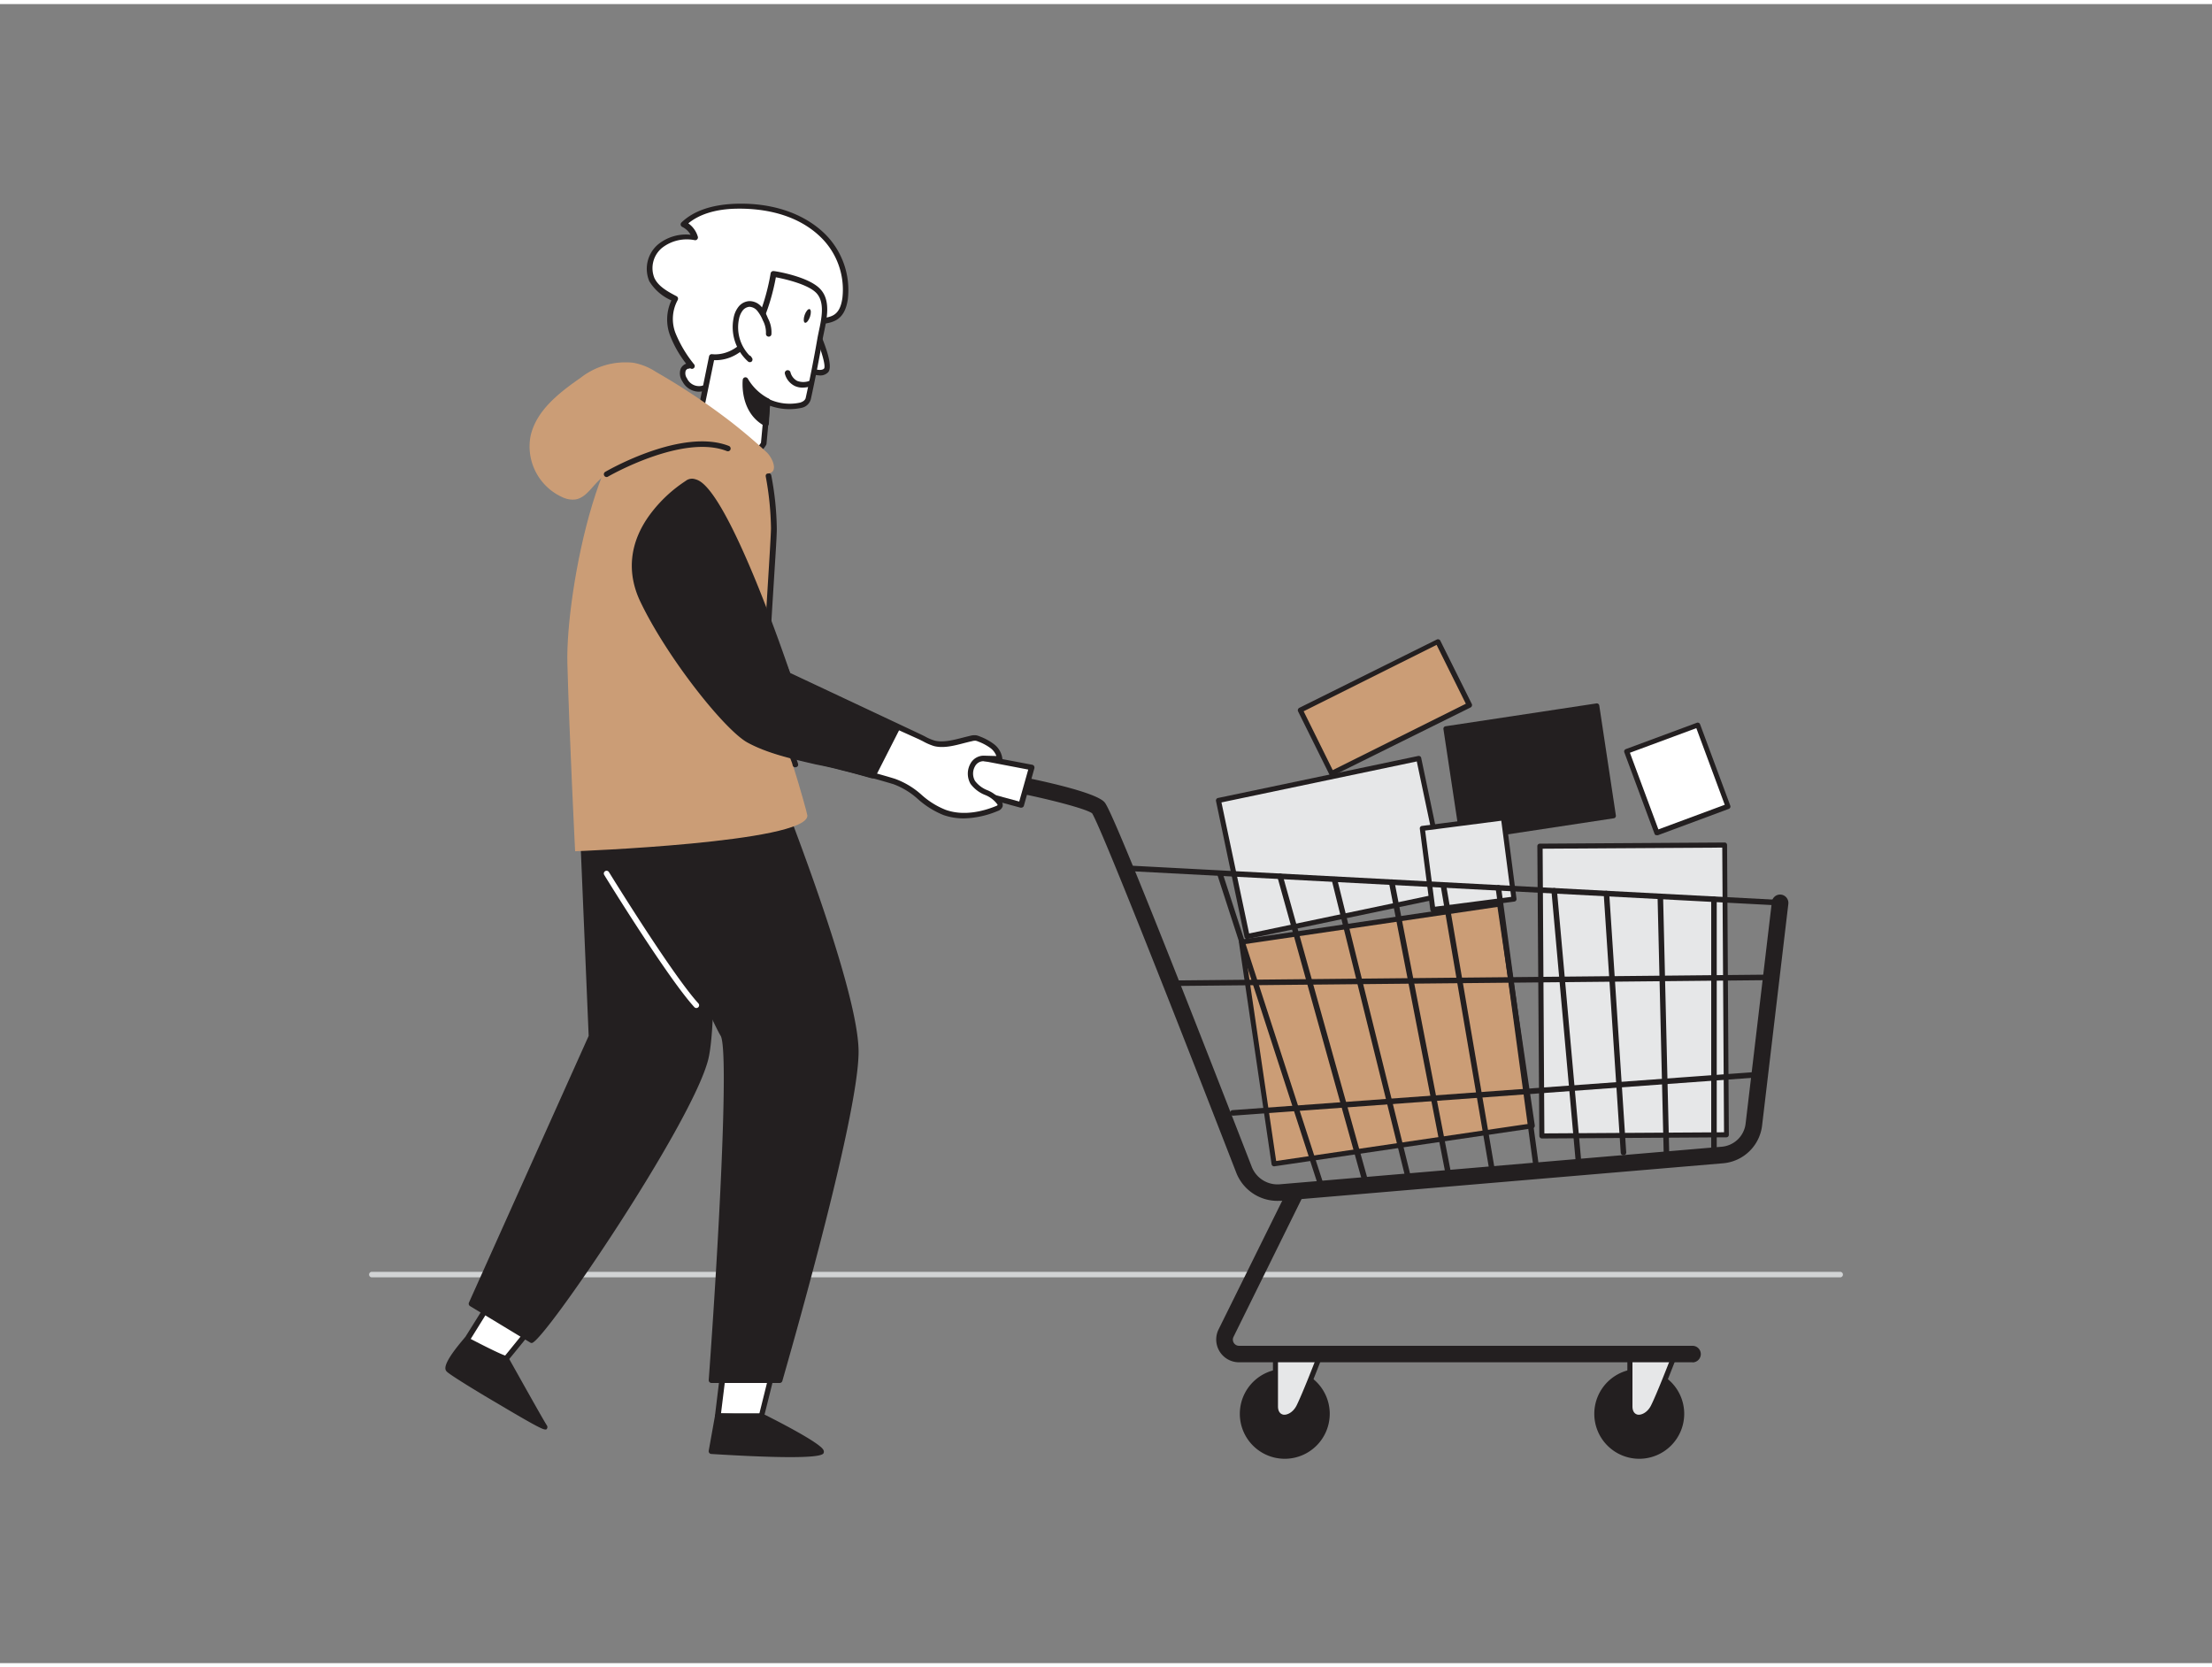 <svg xmlns="http://www.w3.org/2000/svg" viewBox="0 0 400 300" width="406" height="306" class="illustration styles_illustrationTablet__1DWOa"><rect x="0" y="0" width="400" height="300" fill="#808080" stroke="none"/><g id="_331_shopping_cart_flatline" data-name="#331_shopping_cart_flatline"><path d="M332.76,230.24H67.24a.5.5,0,0,1,0-1H332.76a.5.5,0,0,1,0,1Z" fill="#d1d3d4"></path><path d="M130.81,247.05l-1,8.27s7.76.38,7.89,0,2.67-10.72,2.67-10.72Z" fill="#fff"></path><path d="M135.38,256c-1.22,0-3-.05-5.61-.18a.5.5,0,0,1-.36-.18.51.51,0,0,1-.12-.38l1-8.27a.53.53,0,0,1,.38-.43l9.54-2.44a.48.48,0,0,1,.47.13.49.49,0,0,1,.14.47c-.26,1.06-2.56,10.37-2.68,10.76S138,256,135.38,256Zm-5-1.15c3,.13,6.07.19,6.92.08.29-1.12,1.49-6,2.4-9.64l-8.41,2.16Z" fill="#231f20"></path><path d="M88.83,234.47l-4.42,7.06s6.87,3.63,7.15,3.34,7-8.58,7-8.58Z" fill="#fff"></path><path d="M91.56,245.38c-.56,0-2.09-.61-7.38-3.41a.46.46,0,0,1-.25-.31.45.45,0,0,1,.06-.39l4.42-7.07a.51.51,0,0,1,.52-.22l9.68,1.82a.5.5,0,0,1,.3.81c-.69.85-6.71,8.31-7,8.6A.4.4,0,0,1,91.56,245.38Zm-6.44-4c2.62,1.37,5.42,2.75,6.23,3,.74-.9,3.87-4.77,6.25-7.72L89.08,235Z" fill="#231f20"></path><path d="M109.69,142.19c1.91,1.15,18.8,40.46,21,44.1s-2.07,62.55-2.07,62.55H141s13.74-47.28,13.74-59.4-16-51.74-16-51.74l-29,1" fill="#231f20"></path><path d="M141,249.34H128.66a.5.5,0,0,1-.5-.54c1.73-23.62,3.73-59.69,2.15-62.25-.91-1.47-4.08-8.48-7.76-16.6-5.06-11.16-12-26.45-13.13-27.34a.5.5,0,0,1-.16-.68.51.51,0,0,1,.69-.16c1.09.66,5,9.1,13.51,27.77,3.66,8.09,6.82,15.07,7.69,16.48,2.21,3.58-1.37,54.21-2,62.32h11.42c1.27-4.4,13.62-47.54,13.62-58.9S139.89,142,138.37,138.21l-28.66,1a.5.5,0,1,1,0-1l29-1a.49.49,0,0,1,.48.31c.66,1.62,16.07,39.84,16.07,51.92S142,247.05,141.47,249A.51.51,0,0,1,141,249.34Z" fill="#231f20"></path><path d="M105.21,145.34,107,186.68,85.26,235l10.82,6.57c.55,1.42,28.39-38.63,31.5-50.82,2.15-8.39.26-48.57.26-48.57Z" fill="#231f20"></path><path d="M96.15,242.11a.54.54,0,0,1-.32-.11h0L85,235.44a.5.5,0,0,1-.2-.63l21.65-48.23-1.74-41.22a.51.51,0,0,1,.43-.51l22.63-3.15a.5.5,0,0,1,.57.47c.08,1.64,1.86,40.35-.28,48.72-3,11.69-29.76,51.1-31.89,51.22Zm-10.26-7.29L96.14,241c3-2.57,28-38.79,31-50.39,2-7.7.48-43,.27-47.88l-21.64,3,1.72,40.88a.45.45,0,0,1,0,.23Z" fill="#231f20"></path><path d="M129.79,255.32l-1.14,6.36s20.48,1.27,19.85,0-10.82-6.36-10.82-6.36Z" fill="#231f20"></path><path d="M142.9,262.75c-4,0-9.42-.27-14.28-.57a.5.5,0,0,1-.46-.59l1.14-6.36a.5.5,0,0,1,.49-.41h7.89a.43.43,0,0,1,.22.06c2.43,1.21,10.38,5.26,11,6.58a.62.62,0,0,1,0,.62C148.58,262.57,146.22,262.75,142.9,262.75Zm-13.66-1.53c7.85.47,16.38.73,18.49.35a82.35,82.35,0,0,0-10.17-5.75h-7.35Z" fill="#231f20"></path><path d="M84.41,241.53l-.6.71c-1.08,1.3-3.2,4-2.63,4.69.77.89,17.75,10.95,17.34,10.31s-7-12.37-7-12.37" fill="#231f20"></path><path d="M98.59,257.75c-.47,0-1.91-.71-8.82-4.82-2-1.16-8.4-5-9-5.67-.28-.32-.92-1.07,2.62-5.34.36-.44.61-.72.61-.72a.49.49,0,0,1,.7,0,.48.48,0,0,1,0,.7s-.24.27-.59.69c-2.2,2.66-2.66,3.85-2.6,4.1.61.64,11.78,7.35,15.72,9.49-1.8-3.16-6-10.64-6.19-11a.49.49,0,0,1,.2-.67.48.48,0,0,1,.67.19c2.27,4.05,6.63,11.85,7,12.34a.54.54,0,0,1-.12.7A.37.37,0,0,1,98.59,257.75Z" fill="#231f20"></path><rect x="278.66" y="152.17" width="33.4" height="52.4" transform="translate(-1.09 1.82) rotate(-0.35)" fill="#e6e7e8"></rect><path d="M278.82,205.13a.48.48,0,0,1-.46-.46L278,152.28a.45.45,0,0,1,.46-.46l33.39-.21a.41.41,0,0,1,.33.13.49.49,0,0,1,.13.33l.32,52.39a.45.45,0,0,1-.45.46l-33.4.21Zm.14-52.4.31,51.48,32.49-.2-.32-51.48Z" fill="#231f20"></path><rect x="227.19" y="165.96" width="47.2" height="40.53" transform="translate(-24.45 38.51) rotate(-8.37)" fill="#CB9D76"></rect><path d="M230.39,210.16a.45.45,0,0,1-.45-.39l-5.9-40.1a.43.43,0,0,1,.08-.33.42.42,0,0,1,.3-.18l46.69-6.88a.46.46,0,0,1,.52.39l5.91,40.1a.52.52,0,0,1-.09.34.49.49,0,0,1-.3.18l-46.69,6.87ZM225,170l5.77,39.2,45.78-6.74-5.76-39.2Z" fill="#231f20"></path><rect x="222.52" y="139.94" width="37.01" height="25.13" transform="translate(-26.17 52.73) rotate(-11.85)" fill="#e6e7e8"></rect><path d="M225.5,169.06a.47.47,0,0,1-.45-.37l-5.16-24.59a.45.45,0,0,1,.07-.34.44.44,0,0,1,.28-.2l36.22-7.6a.49.49,0,0,1,.35.07.42.42,0,0,1,.19.29l5.16,24.59a.45.45,0,0,1-.35.54l-36.22,7.6Zm-4.62-24.7,5,23.7,35.32-7.41-5-23.7Z" fill="#231f20"></path><rect x="262.82" y="128.86" width="27.6" height="20.1" transform="translate(-17.68 42.99) rotate(-8.61)" fill="#231f20"></rect><path d="M264.48,151.37a.42.42,0,0,1-.27-.09.46.46,0,0,1-.19-.3l-3-19.87a.45.45,0,0,1,.38-.52l27.28-4.13a.45.45,0,0,1,.52.38l3,19.87a.45.45,0,0,1-.08.34.42.42,0,0,1-.3.18l-27.29,4.14ZM262,131.43l2.87,19,26.38-4-2.87-19Z" fill="#231f20"></path><rect x="236.52" y="120.82" width="27.8" height="12.8" transform="translate(-30.45 124.74) rotate(-26.43)" fill="#CB9D76"></rect><path d="M240.82,139.59a.46.46,0,0,1-.41-.25l-5.69-11.47a.45.45,0,0,1,0-.34.51.51,0,0,1,.23-.27l24.9-12.37a.47.47,0,0,1,.35,0,.45.45,0,0,1,.26.23l5.7,11.46a.47.47,0,0,1,0,.35.45.45,0,0,1-.23.26L241,139.54A.54.54,0,0,1,240.82,139.59Zm-5.08-11.71L241,138.52l24.07-12-5.29-10.65Z" fill="#231f20"></path><rect x="296.46" y="132.24" width="13.7" height="15.7" transform="translate(-29.79 114.26) rotate(-20.36)" fill="#fff"></rect><path d="M299.62,150.28a.41.41,0,0,1-.19,0,.45.45,0,0,1-.24-.25l-5.46-14.72a.46.46,0,0,1,.27-.59l12.84-4.76a.46.46,0,0,1,.59.27l5.46,14.71a.45.45,0,0,1-.27.59l-12.84,4.77Zm-4.88-14.9,5.15,13.86,12-4.45-5.14-13.86Z" fill="#231f20"></path><rect x="258.09" y="148.05" width="14.8" height="14.8" transform="translate(-17.77 35.39) rotate(-7.38)" fill="#e6e7e8"></rect><path d="M259.1,164.19a.46.46,0,0,1-.45-.4l-1.9-14.67a.46.46,0,0,1,.09-.34.4.4,0,0,1,.3-.17l14.68-1.91a.46.46,0,0,1,.51.4l1.9,14.68a.45.45,0,0,1-.39.51l-14.68,1.9Zm-1.39-14.74,1.79,13.77,13.77-1.78-1.79-13.77Z" fill="#231f20"></path><circle cx="232.33" cy="254.92" r="7.63" fill="#231f20"></circle><path d="M232.33,263.05a8.13,8.13,0,1,1,8.13-8.13A8.14,8.14,0,0,1,232.33,263.05Zm0-15.26a7.13,7.13,0,1,0,7.13,7.13A7.14,7.14,0,0,0,232.33,247.79Z" fill="#231f20"></path><path d="M230.64,243.71v9.85c0,2.55,2.92,2.7,4.25,0s4.17-10.19,4.17-10.19Z" fill="#e6e7e8"></path><path d="M232.29,256a1.86,1.86,0,0,1-.48,0,2.23,2.23,0,0,1-1.62-2.37v-9.85a.46.46,0,0,1,.43-.46l8.43-.33a.46.46,0,0,1,.39.18.44.44,0,0,1,.05.43c-.11.31-2.87,7.55-4.19,10.24A3.54,3.54,0,0,1,232.29,256Zm-1.19-11.83v9.41c0,.81.33,1.34.92,1.48s1.77-.29,2.46-1.68c1.07-2.18,3.19-7.63,3.91-9.5Z" fill="#231f20"></path><circle cx="296.42" cy="254.92" r="7.63" fill="#231f20"></circle><path d="M296.42,263.05a8.13,8.13,0,1,1,8.14-8.13A8.14,8.14,0,0,1,296.42,263.05Zm0-15.26a7.13,7.13,0,1,0,7.14,7.13A7.14,7.14,0,0,0,296.42,247.79Z" fill="#231f20"></path><path d="M294.74,243.71v9.85c0,2.55,2.92,2.7,4.24,0s4.18-10.19,4.18-10.19Z" fill="#e6e7e8"></path><path d="M296.38,256a1.83,1.83,0,0,1-.47,0,2.23,2.23,0,0,1-1.63-2.37v-9.85a.47.47,0,0,1,.44-.46l8.42-.33a.45.45,0,0,1,.39.18.47.47,0,0,1,.06.43c-.12.31-2.88,7.55-4.2,10.24A3.52,3.52,0,0,1,296.38,256Zm-1.18-11.83v9.41c0,.81.33,1.34.91,1.48s1.78-.29,2.46-1.68c1.08-2.18,3.19-7.63,3.92-9.5Z" fill="#231f20"></path><path d="M321.9,163h0l-118.12-6.24a.51.51,0,0,1-.48-.53.5.5,0,0,1,.53-.47L321.92,162a.51.51,0,0,1,.48.53A.5.5,0,0,1,321.9,163Z" fill="#231f20"></path><path d="M211.86,177.56a.49.49,0,0,1-.5-.49.51.51,0,0,1,.49-.51l109.09-1.07h0a.5.5,0,0,1,0,1l-109.09,1.07Z" fill="#231f20"></path><path d="M222.93,201a.5.5,0,0,1,0-1l96.05-7a.5.5,0,1,1,.07,1l-96,7Z" fill="#231f20"></path><path d="M231,216.41a8,8,0,0,1-7.44-5.08c-14.72-37.91-24.66-62.72-26.07-65-1.18-.87-8.21-2.66-14.17-3.83a1.5,1.5,0,1,1,.58-2.94c4.14.81,14,2.9,15.77,4.7.43.43,1.74,1.73,26.69,66a5,5,0,0,0,5,3.16l80-6.8a4.75,4.75,0,0,0,4.3-4.16l4.75-40.11a1.5,1.5,0,0,1,1.66-1.32,1.52,1.52,0,0,1,1.32,1.67l-4.75,40.11a7.77,7.77,0,0,1-7,6.8l-80,6.79Zm-33.45-70.06h0Z" fill="#231f20"></path><path d="M186.57,138l-1.91,6.78-15.61-4.23a2.89,2.89,0,0,1-2-3.59h0a2.88,2.88,0,0,1,3.32-2Z" fill="#fff"></path><path d="M184.66,145.31l-.13,0-15.61-4.23a3.38,3.38,0,0,1-2.07-1.61,3.33,3.33,0,0,1-.3-2.6,3.37,3.37,0,0,1,3.89-2.39l16.22,3.07a.49.49,0,0,1,.33.23.56.56,0,0,1,.06.4L185.14,145A.49.49,0,0,1,184.66,145.31Zm-14.86-9.92a2.4,2.4,0,0,0-.62,4.71l15.13,4.1,1.63-5.78-15.69-3A2.3,2.3,0,0,0,169.8,135.39Z" fill="#231f20"></path><path d="M238.81,213.91a.49.49,0,0,1-.47-.35l-18.23-56.19a.5.5,0,0,1,.32-.63.49.49,0,0,1,.63.32l18.23,56.19a.5.5,0,0,1-.32.63A.45.45,0,0,1,238.81,213.91Z" fill="#231f20"></path><path d="M246.88,213.47a.5.5,0,0,1-.48-.37L231,157.86a.5.5,0,0,1,.35-.62.51.51,0,0,1,.62.35l15.44,55.24a.5.5,0,0,1-.35.62Z" fill="#231f20"></path><path d="M254.68,212.79a.5.5,0,0,1-.49-.38l-13.37-54a.48.48,0,0,1,.36-.6.5.5,0,0,1,.61.36l13.37,54a.49.49,0,0,1-.36.6Z" fill="#231f20"></path><path d="M261.91,212.06a.49.49,0,0,1-.49-.41l-10.25-52.76a.5.5,0,1,1,1-.19l10.24,52.76a.51.51,0,0,1-.4.59Z" fill="#231f20"></path><path d="M269.79,211.19a.5.5,0,0,1-.49-.42l-8.77-51.25a.5.5,0,0,1,.41-.58.49.49,0,0,1,.58.41l8.76,51.25a.51.51,0,0,1-.41.58Z" fill="#231f20"></path><path d="M277.73,210.24a.5.5,0,0,1-.5-.43l-6.77-49.93a.5.5,0,0,1,.42-.57.51.51,0,0,1,.57.43l6.77,49.93a.5.5,0,0,1-.43.57Z" fill="#231f20"></path><path d="M285.39,209.27a.52.52,0,0,1-.5-.46l-4.34-48.42a.5.5,0,0,1,1-.09l4.34,48.42a.51.51,0,0,1-.45.55Z" fill="#231f20"></path><path d="M293.58,208.17a.51.51,0,0,1-.5-.47L290,160.88a.5.5,0,0,1,.47-.54.52.52,0,0,1,.53.47l3.07,46.82a.49.49,0,0,1-.46.53Z" fill="#231f20"></path><path d="M301.37,209.27a.5.5,0,0,1-.5-.49l-1.13-47.41a.5.5,0,0,1,.49-.51.51.51,0,0,1,.51.49l1.13,47.41a.52.52,0,0,1-.49.51Z" fill="#231f20"></path><path d="M309.94,207.89a.5.5,0,0,1-.5-.5V161.87a.5.5,0,0,1,.5-.5.5.5,0,0,1,.5.5v45.52A.5.5,0,0,1,309.94,207.89Z" fill="#231f20"></path><path d="M306.06,245.6h-82a4.12,4.12,0,0,1-3.7-5.95l12.33-24.93a1.5,1.5,0,1,1,2.69,1.33L223.06,241a1.12,1.12,0,0,0,1,1.62h82a1.5,1.5,0,0,1,0,3Z" fill="#231f20"></path><path d="M127.59,69.36a2.89,2.89,0,0,1-3.76-1.4,2,2,0,0,1-.28-1.81,1.09,1.09,0,0,1,1.55-.57,22.29,22.29,0,0,1-3.43-5.75,7.63,7.63,0,0,1,.41-6.49c-1.63-.86-3.37-1.83-4.18-3.49a5.28,5.28,0,0,1,1.48-6.07,7.76,7.76,0,0,1,6.33-1.51,4,4,0,0,0-2.09-2.47c2.45-2.34,6-3.1,9.39-3.23,5.62-.21,11.52,1.23,15.6,5.09a13.75,13.75,0,0,1,4.22,11.6c-.83,5.66-4.87,3.08-8.69,5.2-1.89,1-3.18,2.94-4.8,4.33-2.73,2.34-6.24,3-9,5A11.64,11.64,0,0,1,127.59,69.36Z" fill="#fff"></path><path d="M126.34,70.09a3.41,3.41,0,0,1-2.94-1.87,2.55,2.55,0,0,1-.32-2.26,1.74,1.74,0,0,1,1-.93,20,20,0,0,1-2.87-5,8.17,8.17,0,0,1,.2-6.45,8.73,8.73,0,0,1-4-3.47,5.79,5.79,0,0,1,1.61-6.67,8,8,0,0,1,5.86-1.73,3.51,3.51,0,0,0-1.51-1.42.51.51,0,0,1-.28-.37.49.49,0,0,1,.15-.44c2.17-2.08,5.44-3.21,9.71-3.37,6.49-.23,12.16,1.62,16,5.23a14.28,14.28,0,0,1,4.37,12c-.59,4-2.79,4.29-5.13,4.57a9.91,9.91,0,0,0-3.81,1,13.11,13.11,0,0,0-3,2.58,23,23,0,0,1-1.73,1.69,20.3,20.3,0,0,1-5.12,2.94,22.93,22.93,0,0,0-3.87,2.06,12,12,0,0,1-2.92,1.66h0A4.36,4.36,0,0,1,126.34,70.09Zm1.25-.73h0Zm-3-3.43a.32.32,0,0,0-.14,0,.7.7,0,0,0-.46.39,1.58,1.58,0,0,0,.24,1.36,2.4,2.4,0,0,0,3.17,1.19h0a11.16,11.16,0,0,0,2.66-1.53,23.56,23.56,0,0,1,4-2.16A19.8,19.8,0,0,0,139,62.41a22.89,22.89,0,0,0,1.66-1.62A14,14,0,0,1,143.9,58a10.68,10.68,0,0,1,4.17-1.12c2.28-.27,3.78-.45,4.26-3.72A13.24,13.24,0,0,0,148.26,42c-4.86-4.61-11.63-5.08-15.23-5s-6.58,1-8.56,2.65a4.51,4.51,0,0,1,1.72,2.41.48.48,0,0,1-.11.47.48.48,0,0,1-.45.16,7.26,7.26,0,0,0-5.92,1.4,4.75,4.75,0,0,0-1.36,5.47c.71,1.46,2.22,2.34,4,3.27a.52.52,0,0,1,.25.31.56.56,0,0,1-.06.4,7.1,7.1,0,0,0-.37,6,22.29,22.29,0,0,0,3.36,5.62.5.5,0,0,1-.7.7A.32.32,0,0,0,124.61,65.93Z" fill="#231f20"></path><path d="M147.62,59.23s2.69,6,1.77,7-3.27-.15-3.27-.15" fill="#fff"></path><path d="M148.25,67.15a6,6,0,0,1-2.35-.61.5.5,0,1,1,.44-.9c.65.33,2.17.81,2.68.26.35-.45-.51-3.47-1.85-6.47a.5.5,0,1,1,.91-.41c.85,1.9,2.71,6.44,1.67,7.56A1.94,1.94,0,0,1,148.25,67.15Z" fill="#231f20"></path><path d="M148,51.94c2,2.24.66,6.06.22,8.62q-.93,5.4-2.11,10.74c-.5,2.26-6.42,1.34-7.35.48l-.7,7.64s-2.07,3.94-6.48,1-5-6.23-5-6.23l2.11-10.35s3.9.68,7-3.59,4.17-11.44,4.17-11.44S146.12,49.75,148,51.94Z" fill="#fff"></path><path d="M134.73,82a6.15,6.15,0,0,1-3.39-1.21c-4.52-3.08-5.2-6.41-5.23-6.55a.41.41,0,0,1,0-.19l2.11-10.35a.49.49,0,0,1,.57-.39c.15,0,3.65.55,6.49-3.4,3-4.12,4.06-11.14,4.07-11.21a.5.5,0,0,1,.2-.33.49.49,0,0,1,.37-.09c.27,0,6.46,1,8.49,3.34h0c1.8,2,1.14,5.16.61,7.66-.1.49-.2.95-.28,1.38-.62,3.58-1.33,7.2-2.11,10.76A2.16,2.16,0,0,1,145,73a10.34,10.34,0,0,1-5.76-.37l-.63,6.88a.6.6,0,0,1-.06.19,4.76,4.76,0,0,1-2.82,2.22A4.07,4.07,0,0,1,134.73,82Zm-7.61-7.86c.13.51,1,3.26,4.78,5.82a4.49,4.49,0,0,0,3.57,1,3.69,3.69,0,0,0,2.14-1.64l.69-7.52a.51.51,0,0,1,.84-.33,8.82,8.82,0,0,0,5.55.59c.57-.18.89-.45,1-.81.78-3.54,1.49-7.14,2.11-10.72.07-.43.18-.91.28-1.41.49-2.28,1.09-5.12-.38-6.79s-5.92-2.65-7.4-2.93c-.31,1.74-1.5,7.44-4.17,11.15s-5.78,3.88-7,3.84Z" fill="#231f20"></path><path d="M146.5,68.6s-3.07,1.26-4.08-1.87" fill="#fff"></path><path d="M145.13,69.35a3.24,3.24,0,0,1-1.42-.3,3.4,3.4,0,0,1-1.77-2.17.5.5,0,0,1,1-.31,2.43,2.43,0,0,0,1.22,1.57,3.16,3.16,0,0,0,2.2,0,.5.5,0,1,1,.37.93A4.74,4.74,0,0,1,145.13,69.35Z" fill="#231f20"></path><path d="M139,59.61a4.88,4.88,0,0,0-.6-2.64,7.13,7.13,0,0,0-1-1.85,2.41,2.41,0,0,0-1.84-.91,2.22,2.22,0,0,0-1.6.89,4.19,4.19,0,0,0-.75,1.71,7.86,7.86,0,0,0,2.44,7.44l-.17-.25" fill="#fff"></path><path d="M135.59,64.75a.46.46,0,0,1-.33-.13,8.36,8.36,0,0,1-2.59-7.92,4.53,4.53,0,0,1,.84-1.92,2.68,2.68,0,0,1,2-1.07,2.85,2.85,0,0,1,2.24,1.09,7.78,7.78,0,0,1,1.11,2,5.37,5.37,0,0,1,.64,2.91.49.49,0,0,1-.57.42.5.5,0,0,1-.42-.56,4.66,4.66,0,0,0-.56-2.37,6.69,6.69,0,0,0-1-1.72,1.93,1.93,0,0,0-1.44-.74,1.73,1.73,0,0,0-1.23.7,3.72,3.72,0,0,0-.65,1.51,7.34,7.34,0,0,0,1.9,6.59.47.47,0,0,1,.3.22L136,64a.52.52,0,0,1-.09.65A.48.48,0,0,1,135.59,64.75Z" fill="#231f20"></path><path d="M138.8,71.78a9.76,9.76,0,0,1-4-3.79s-.7,5.51,3.74,7.88Z" fill="#231f20"></path><path d="M138.55,76.37a.53.53,0,0,1-.24-.06c-4.68-2.5-4-8.33-4-8.38a.51.51,0,0,1,.42-.44.52.52,0,0,1,.53.29A9.3,9.3,0,0,0,139,71.33a.51.51,0,0,1,.28.48l-.25,4.09a.49.49,0,0,1-.26.4A.42.42,0,0,1,138.55,76.37Zm-3.25-6.72A7.05,7.05,0,0,0,138.1,75l.18-2.94A11.54,11.54,0,0,1,135.3,69.65Z" fill="#231f20"></path><ellipse cx="145.99" cy="56.4" rx="1.3" ry="0.51" transform="translate(45.17 176.1) rotate(-71.02)" fill="#231f20"></ellipse><path d="M120.41,73.68S136,76.3,139,85.3s-2,38,0,40.69,7,20.21,7,20.76c0,4.87-42,6.44-42,6.44s-1.06-21.15-1.4-34S109,70.72,120.41,73.68Z" fill="#CB9D76"></path><path d="M143.82,138a.45.45,0,0,1-.16,0,.5.5,0,0,1-.34-.47c-.1-.47-1.22-3.11-2.2-5.45-1.41-3.33-2.87-6.78-3.1-7.81s.2-9.17.84-19.51c.28-4.53.52-8.44.56-9.92a55,55,0,0,0-.95-9.42.5.5,0,0,1,1-.19,54.09,54.09,0,0,1,1,9.63c0,1.5-.28,5.42-.56,10-.48,7.64-1.13,18.1-.87,19.23.22.94,1.72,4.5,3,7.64,2.38,5.65,2.36,5.71,2.26,6A.52.52,0,0,1,143.82,138Z" fill="#231f20"></path><path d="M118.62,66.51a11,11,0,0,0-4.09-1.65A13.18,13.18,0,0,0,105,67.57c-3.91,2.72-8.07,5.94-9.07,10.6a10.07,10.07,0,0,0,5.77,11,4.27,4.27,0,0,0,2.35.41c1.53-.24,2.55-1.63,3.6-2.77,2.73-3,5.21-3.53,9-3.92a50.74,50.74,0,0,1,7.08-.36c4.85.18,9.57,1.58,14.37,2.32,3,.46,1.74-2.68.53-3.81-2-1.87-4.09-3.64-6.24-5.33A119.77,119.77,0,0,0,118.62,66.51Z" fill="#CB9D76"></path><path d="M180.87,145c-.06.27-.34.4-.59.51-3,1.22-6.43,1.79-9.49.71-3.6-1.27-5.51-4.49-9.12-5.6-1.31-.4-2.61-.77-3.92-1.13-1.88-.52-3.77-1-5.66-1.51-5.34-1.41-11.89-2.27-16.75-5-4-2.29-15.33-22-18.47-30.29s6.57-13.14,6.57-13.14c5.23-4.38,19,31.83,19,31.83l19.78,9.31,4.1,1.92a14.43,14.43,0,0,0,2.58,1.15c2.07.51,4.64-.45,6.65-.88a2.29,2.29,0,0,1,.86-.08,2.37,2.37,0,0,1,.59.18,10.25,10.25,0,0,1,2.39,1.3,3.43,3.43,0,0,1,1.35,2.28l-2.82-.07c-2.17-.06-3.07,2.59-2,4.33s3.77,1.94,4.81,3.71A.85.85,0,0,1,180.87,145Z" fill="#fff"></path><path d="M174.29,147.25a11.06,11.06,0,0,1-3.67-.6,15.84,15.84,0,0,1-4.6-2.86,13.62,13.62,0,0,0-4.5-2.74c-1.3-.39-2.59-.76-3.9-1.12-1.75-.48-3.52-.94-5.28-1.41l-.38-.09c-1.41-.38-2.88-.71-4.44-1.06-4.32-1-8.8-2-12.43-4C131,131,119.58,111.17,116.4,102.79s6-13.32,6.77-13.74a2,2,0,0,1,1.83-.37c2.61.68,6.43,6.37,11.35,16.92,3.31,7.09,6,14.11,6.52,15.34l19.59,9.21,4.1,1.93.67.33a8.52,8.52,0,0,0,1.82.78c1.49.37,3.36-.11,5-.53.49-.13,1-.25,1.41-.35a2.92,2.92,0,0,1,1.05-.09,3.2,3.2,0,0,1,.7.22,10.09,10.09,0,0,1,2.51,1.37,3.88,3.88,0,0,1,1.54,2.63.48.48,0,0,1-.13.39.5.5,0,0,1-.38.15l-2.82-.07a1.72,1.72,0,0,0-1.61.91,2.66,2.66,0,0,0,0,2.66,5.12,5.12,0,0,0,2.2,1.66,5.81,5.81,0,0,1,2.61,2.06,1.27,1.27,0,0,1,.19.84v0a1.31,1.31,0,0,1-.87.86A16.73,16.73,0,0,1,174.29,147.25ZM124.42,89.6a1,1,0,0,0-.65.25l-.1.07c-.38.19-9.28,4.75-6.33,12.52,3.06,8.06,14.4,27.82,18.25,30,3.5,2,7.9,3,12.15,3.94,1.57.35,3,.68,4.48,1.06l.37.1c1.77.46,3.54.92,5.3,1.41,1.31.36,2.62.73,3.92,1.13a14.51,14.51,0,0,1,4.84,2.91A14.48,14.48,0,0,0,171,145.7c3.28,1.17,6.78.27,9.13-.69a1,1,0,0,0,.28-.16,1.65,1.65,0,0,0-.08-.17A5,5,0,0,0,178.1,143a6,6,0,0,1-2.6-2,3.72,3.72,0,0,1,0-3.68,2.73,2.73,0,0,1,2.51-1.41l2.17.06a3.2,3.2,0,0,0-1-1.38,9.06,9.06,0,0,0-2.27-1.23,2.24,2.24,0,0,0-.46-.15,1.91,1.91,0,0,0-.69.08c-.43.09-.89.21-1.37.33-1.76.46-3.76,1-5.5.55a10.6,10.6,0,0,1-2-.87l-.64-.32L162,131.06l-19.78-9.3a.55.55,0,0,1-.26-.28c-3.21-8.44-12.58-30.62-17.26-31.83A1.25,1.25,0,0,0,124.42,89.6ZM180.87,145h0Zm0,0h0Z" fill="#231f20"></path><path d="M162.25,130.61l-4.5,8.84c-1.88-.52-3.77-1-5.66-1.51-5.34-1.41-11.89-2.27-16.75-5-4-2.29-14.2-15-19.1-25.22-6-12.62,8-21.15,8-21.15,5.23-4.39,18.24,34.77,18.24,34.77Z" fill="#231f20"></path><path d="M157.75,140l-.13,0c-1.75-.48-3.52-1-5.28-1.41l-.37-.1c-1.42-.37-2.89-.7-4.45-1-4.32-1-8.8-2-12.43-4-4.2-2.4-14.51-15.41-19.3-25.44-2.54-5.33-1.93-10.8,1.79-15.81a25,25,0,0,1,6.39-6,1.85,1.85,0,0,1,1.72-.33c1,.27,3.87,1.1,11,18.44,3.17,7.74,5.78,15.4,6.23,16.74l19.58,9.2a.53.53,0,0,1,.26.29.48.48,0,0,1,0,.39l-4.5,8.84A.51.51,0,0,1,157.75,140ZM125.12,86.68a.86.86,0,0,0-.57.23,24.56,24.56,0,0,0-6.19,5.78c-3.52,4.76-4.08,9.73-1.67,14.77,5.07,10.61,15.21,22.9,18.9,25,3.5,2,7.9,3,12.15,3.94,1.57.35,3,.68,4.48,1.06l.37.1c1.64.43,3.28.86,4.9,1.3l4.09-8-19.32-9.08a.51.51,0,0,1-.26-.3c-3.07-9.22-12-33.44-16.58-34.73A1.17,1.17,0,0,0,125.12,86.68Z" fill="#231f20"></path><path d="M125.93,181.54a.49.49,0,0,1-.37-.16c-4.78-5.22-15.83-23.14-16.29-23.9a.49.49,0,0,1,.16-.69.5.5,0,0,1,.68.16c.12.19,11.47,18.61,16.19,23.76a.5.5,0,0,1-.37.83Z" fill="#fff"></path><path d="M109.69,85.52a.5.5,0,0,1-.25-.93c.56-.33,13.92-8,22.37-4.69a.51.51,0,0,1,.28.65.5.5,0,0,1-.65.28c-8-3.15-21.37,4.54-21.5,4.62A.45.45,0,0,1,109.69,85.52Z" fill="#231f20"></path></g></svg>